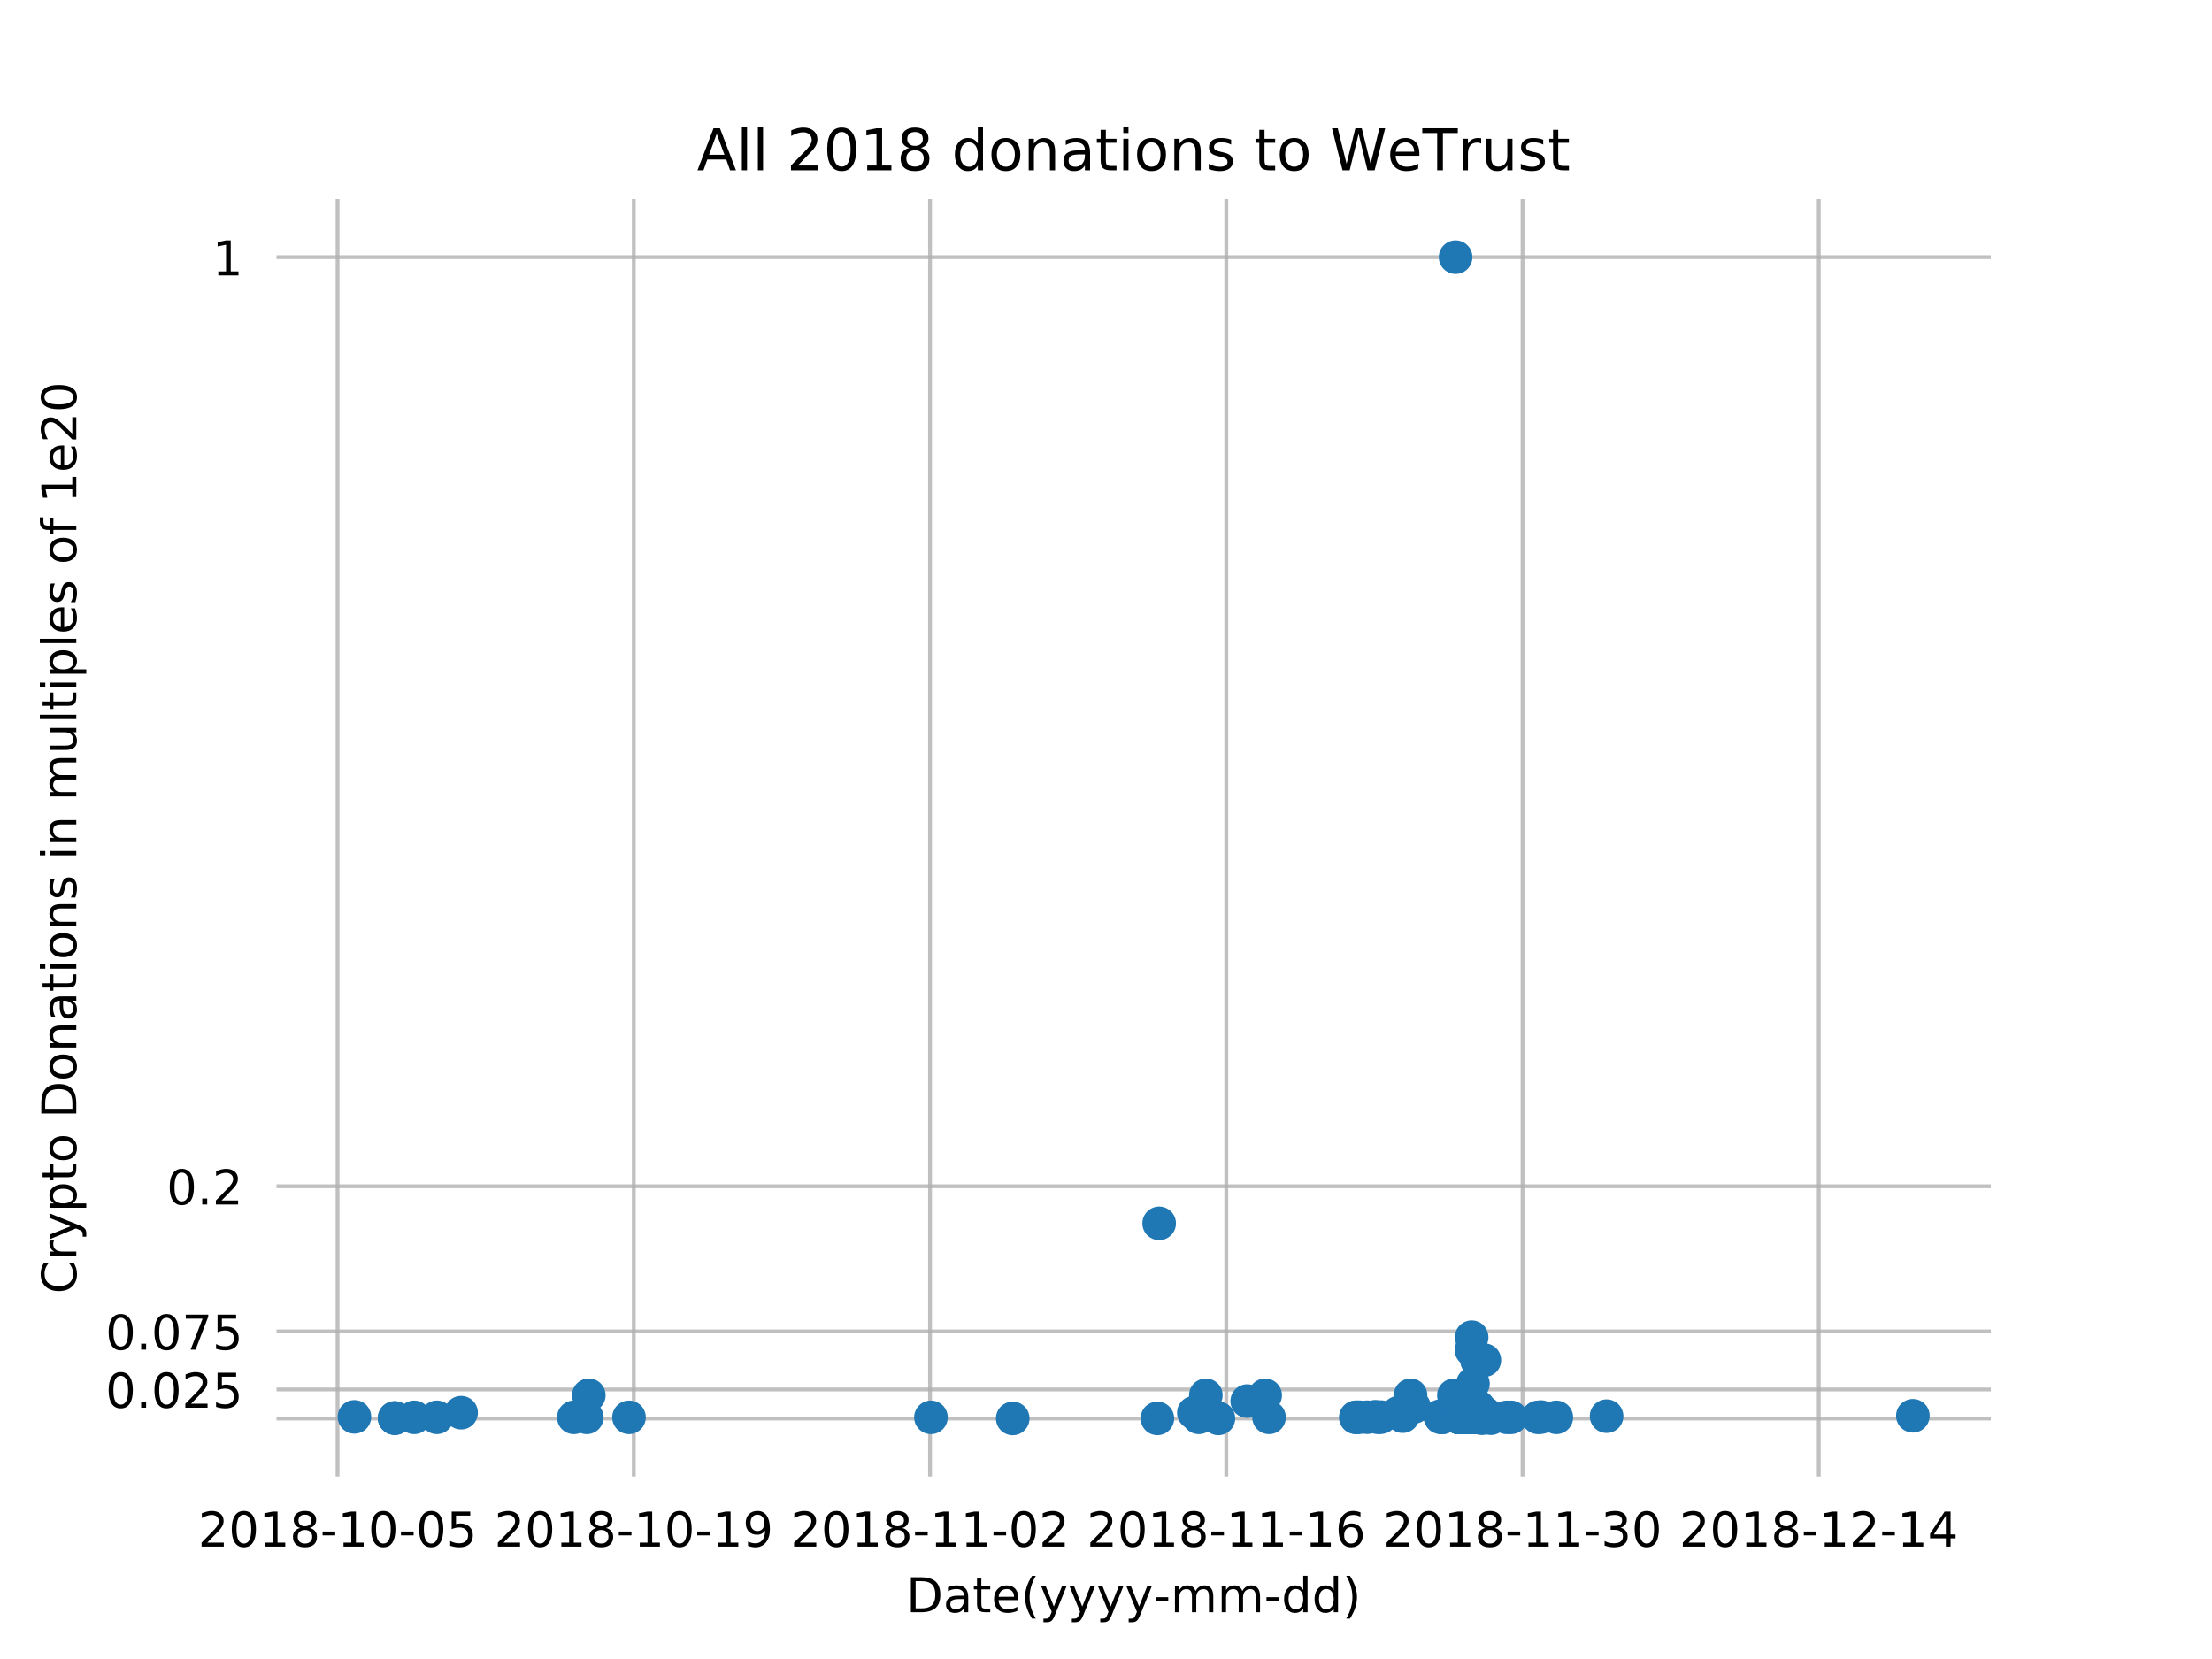 <?xml version="1.0" encoding="utf-8" standalone="no"?>
<!DOCTYPE svg PUBLIC "-//W3C//DTD SVG 1.1//EN"
  "http://www.w3.org/Graphics/SVG/1.1/DTD/svg11.dtd">
<!-- Created with matplotlib (http://matplotlib.org/) -->
<svg height="345.6pt" version="1.1" viewBox="0 0 460.8 345.6" width="460.8pt" xmlns="http://www.w3.org/2000/svg" xmlns:xlink="http://www.w3.org/1999/xlink">
 <defs>
  <style type="text/css">
*{stroke-linecap:butt;stroke-linejoin:round;}
  </style>
 </defs>
 <g id="figure_1">
  <g id="patch_1">
   <path d="M 0 345.6 
L 460.8 345.6 
L 460.8 0 
L 0 0 
z
" style="fill:#ffffff;"/>
  </g>
  <g id="axes_1">
   <g id="patch_2">
    <path d="M 57.6 307.584 
L 414.72 307.584 
L 414.72 41.472 
L 57.6 41.472 
z
" style="fill:#ffffff;"/>
   </g>
   <g id="matplotlib.axis_1">
    <g id="xtick_1">
     <g id="line2d_1">
      <path clip-path="url(#p2fd7ca6aee)" d="M 70.317 307.584 
L 70.317 41.472 
" style="fill:none;stroke:#b0b0b0;stroke-linecap:square;stroke-opacity:0.8;stroke-width:0.8;"/>
     </g>
     <g id="text_1">
      <!-- 2018-10-05 -->
      <defs>
       <path d="M 19.188 8.297 
L 53.609 8.297 
L 53.609 0 
L 7.328 0 
L 7.328 8.297 
Q 12.938 14.109 22.625 23.891 
Q 32.328 33.688 34.812 36.531 
Q 39.547 41.844 41.422 45.531 
Q 43.312 49.219 43.312 52.781 
Q 43.312 58.594 39.234 62.25 
Q 35.156 65.922 28.609 65.922 
Q 23.969 65.922 18.812 64.312 
Q 13.672 62.703 7.812 59.422 
L 7.812 69.391 
Q 13.766 71.781 18.938 73 
Q 24.125 74.219 28.422 74.219 
Q 39.75 74.219 46.484 68.547 
Q 53.219 62.891 53.219 53.422 
Q 53.219 48.922 51.531 44.891 
Q 49.859 40.875 45.406 35.406 
Q 44.188 33.984 37.641 27.219 
Q 31.109 20.453 19.188 8.297 
z
" id="DejaVuSans-32"/>
       <path d="M 31.781 66.406 
Q 24.172 66.406 20.328 58.906 
Q 16.5 51.422 16.5 36.375 
Q 16.5 21.391 20.328 13.891 
Q 24.172 6.391 31.781 6.391 
Q 39.453 6.391 43.281 13.891 
Q 47.125 21.391 47.125 36.375 
Q 47.125 51.422 43.281 58.906 
Q 39.453 66.406 31.781 66.406 
z
M 31.781 74.219 
Q 44.047 74.219 50.516 64.516 
Q 56.984 54.828 56.984 36.375 
Q 56.984 17.969 50.516 8.266 
Q 44.047 -1.422 31.781 -1.422 
Q 19.531 -1.422 13.062 8.266 
Q 6.594 17.969 6.594 36.375 
Q 6.594 54.828 13.062 64.516 
Q 19.531 74.219 31.781 74.219 
z
" id="DejaVuSans-30"/>
       <path d="M 12.406 8.297 
L 28.516 8.297 
L 28.516 63.922 
L 10.984 60.406 
L 10.984 69.391 
L 28.422 72.906 
L 38.281 72.906 
L 38.281 8.297 
L 54.391 8.297 
L 54.391 0 
L 12.406 0 
z
" id="DejaVuSans-31"/>
       <path d="M 31.781 34.625 
Q 24.75 34.625 20.719 30.859 
Q 16.703 27.094 16.703 20.516 
Q 16.703 13.922 20.719 10.156 
Q 24.75 6.391 31.781 6.391 
Q 38.812 6.391 42.859 10.172 
Q 46.922 13.969 46.922 20.516 
Q 46.922 27.094 42.891 30.859 
Q 38.875 34.625 31.781 34.625 
z
M 21.922 38.812 
Q 15.578 40.375 12.031 44.719 
Q 8.5 49.078 8.5 55.328 
Q 8.5 64.062 14.719 69.141 
Q 20.953 74.219 31.781 74.219 
Q 42.672 74.219 48.875 69.141 
Q 55.078 64.062 55.078 55.328 
Q 55.078 49.078 51.531 44.719 
Q 48 40.375 41.703 38.812 
Q 48.828 37.156 52.797 32.312 
Q 56.781 27.484 56.781 20.516 
Q 56.781 9.906 50.312 4.234 
Q 43.844 -1.422 31.781 -1.422 
Q 19.734 -1.422 13.25 4.234 
Q 6.781 9.906 6.781 20.516 
Q 6.781 27.484 10.781 32.312 
Q 14.797 37.156 21.922 38.812 
z
M 18.312 54.391 
Q 18.312 48.734 21.844 45.562 
Q 25.391 42.391 31.781 42.391 
Q 38.141 42.391 41.719 45.562 
Q 45.312 48.734 45.312 54.391 
Q 45.312 60.062 41.719 63.234 
Q 38.141 66.406 31.781 66.406 
Q 25.391 66.406 21.844 63.234 
Q 18.312 60.062 18.312 54.391 
z
" id="DejaVuSans-38"/>
       <path d="M 4.891 31.391 
L 31.203 31.391 
L 31.203 23.391 
L 4.891 23.391 
z
" id="DejaVuSans-2d"/>
       <path d="M 10.797 72.906 
L 49.516 72.906 
L 49.516 64.594 
L 19.828 64.594 
L 19.828 46.734 
Q 21.969 47.469 24.109 47.828 
Q 26.266 48.188 28.422 48.188 
Q 40.625 48.188 47.75 41.5 
Q 54.891 34.812 54.891 23.391 
Q 54.891 11.625 47.562 5.094 
Q 40.234 -1.422 26.906 -1.422 
Q 22.312 -1.422 17.547 -0.641 
Q 12.797 0.141 7.719 1.703 
L 7.719 11.625 
Q 12.109 9.234 16.797 8.062 
Q 21.484 6.891 26.703 6.891 
Q 35.156 6.891 40.078 11.328 
Q 45.016 15.766 45.016 23.391 
Q 45.016 31 40.078 35.438 
Q 35.156 39.891 26.703 39.891 
Q 22.75 39.891 18.812 39.016 
Q 14.891 38.141 10.797 36.281 
z
" id="DejaVuSans-35"/>
      </defs>
      <g transform="translate(41.259 322.182)scale(0.1 -0.1)">
       <use xlink:href="#DejaVuSans-32"/>
       <use x="63.623" xlink:href="#DejaVuSans-30"/>
       <use x="127.246" xlink:href="#DejaVuSans-31"/>
       <use x="190.869" xlink:href="#DejaVuSans-38"/>
       <use x="254.492" xlink:href="#DejaVuSans-2d"/>
       <use x="290.576" xlink:href="#DejaVuSans-31"/>
       <use x="354.199" xlink:href="#DejaVuSans-30"/>
       <use x="417.822" xlink:href="#DejaVuSans-2d"/>
       <use x="453.906" xlink:href="#DejaVuSans-30"/>
       <use x="517.529" xlink:href="#DejaVuSans-35"/>
      </g>
     </g>
    </g>
    <g id="xtick_2">
     <g id="line2d_2">
      <path clip-path="url(#p2fd7ca6aee)" d="M 132.031 307.584 
L 132.031 41.472 
" style="fill:none;stroke:#b0b0b0;stroke-linecap:square;stroke-opacity:0.8;stroke-width:0.8;"/>
     </g>
     <g id="text_2">
      <!-- 2018-10-19 -->
      <defs>
       <path d="M 10.984 1.516 
L 10.984 10.5 
Q 14.703 8.734 18.5 7.812 
Q 22.312 6.891 25.984 6.891 
Q 35.75 6.891 40.891 13.453 
Q 46.047 20.016 46.781 33.406 
Q 43.953 29.203 39.594 26.953 
Q 35.25 24.703 29.984 24.703 
Q 19.047 24.703 12.672 31.312 
Q 6.297 37.938 6.297 49.422 
Q 6.297 60.641 12.938 67.422 
Q 19.578 74.219 30.609 74.219 
Q 43.266 74.219 49.922 64.516 
Q 56.594 54.828 56.594 36.375 
Q 56.594 19.141 48.406 8.859 
Q 40.234 -1.422 26.422 -1.422 
Q 22.703 -1.422 18.891 -0.688 
Q 15.094 0.047 10.984 1.516 
z
M 30.609 32.422 
Q 37.25 32.422 41.125 36.953 
Q 45.016 41.5 45.016 49.422 
Q 45.016 57.281 41.125 61.844 
Q 37.25 66.406 30.609 66.406 
Q 23.969 66.406 20.094 61.844 
Q 16.219 57.281 16.219 49.422 
Q 16.219 41.5 20.094 36.953 
Q 23.969 32.422 30.609 32.422 
z
" id="DejaVuSans-39"/>
      </defs>
      <g transform="translate(102.973 322.182)scale(0.1 -0.1)">
       <use xlink:href="#DejaVuSans-32"/>
       <use x="63.623" xlink:href="#DejaVuSans-30"/>
       <use x="127.246" xlink:href="#DejaVuSans-31"/>
       <use x="190.869" xlink:href="#DejaVuSans-38"/>
       <use x="254.492" xlink:href="#DejaVuSans-2d"/>
       <use x="290.576" xlink:href="#DejaVuSans-31"/>
       <use x="354.199" xlink:href="#DejaVuSans-30"/>
       <use x="417.822" xlink:href="#DejaVuSans-2d"/>
       <use x="453.906" xlink:href="#DejaVuSans-31"/>
       <use x="517.529" xlink:href="#DejaVuSans-39"/>
      </g>
     </g>
    </g>
    <g id="xtick_3">
     <g id="line2d_3">
      <path clip-path="url(#p2fd7ca6aee)" d="M 193.744 307.584 
L 193.744 41.472 
" style="fill:none;stroke:#b0b0b0;stroke-linecap:square;stroke-opacity:0.8;stroke-width:0.8;"/>
     </g>
     <g id="text_3">
      <!-- 2018-11-02 -->
      <g transform="translate(164.687 322.182)scale(0.1 -0.1)">
       <use xlink:href="#DejaVuSans-32"/>
       <use x="63.623" xlink:href="#DejaVuSans-30"/>
       <use x="127.246" xlink:href="#DejaVuSans-31"/>
       <use x="190.869" xlink:href="#DejaVuSans-38"/>
       <use x="254.492" xlink:href="#DejaVuSans-2d"/>
       <use x="290.576" xlink:href="#DejaVuSans-31"/>
       <use x="354.199" xlink:href="#DejaVuSans-31"/>
       <use x="417.822" xlink:href="#DejaVuSans-2d"/>
       <use x="453.906" xlink:href="#DejaVuSans-30"/>
       <use x="517.529" xlink:href="#DejaVuSans-32"/>
      </g>
     </g>
    </g>
    <g id="xtick_4">
     <g id="line2d_4">
      <path clip-path="url(#p2fd7ca6aee)" d="M 255.458 307.584 
L 255.458 41.472 
" style="fill:none;stroke:#b0b0b0;stroke-linecap:square;stroke-opacity:0.8;stroke-width:0.8;"/>
     </g>
     <g id="text_4">
      <!-- 2018-11-16 -->
      <defs>
       <path d="M 33.016 40.375 
Q 26.375 40.375 22.484 35.828 
Q 18.609 31.297 18.609 23.391 
Q 18.609 15.531 22.484 10.953 
Q 26.375 6.391 33.016 6.391 
Q 39.656 6.391 43.531 10.953 
Q 47.406 15.531 47.406 23.391 
Q 47.406 31.297 43.531 35.828 
Q 39.656 40.375 33.016 40.375 
z
M 52.594 71.297 
L 52.594 62.312 
Q 48.875 64.062 45.094 64.984 
Q 41.312 65.922 37.594 65.922 
Q 27.828 65.922 22.672 59.328 
Q 17.531 52.734 16.797 39.406 
Q 19.672 43.656 24.016 45.922 
Q 28.375 48.188 33.594 48.188 
Q 44.578 48.188 50.953 41.516 
Q 57.328 34.859 57.328 23.391 
Q 57.328 12.156 50.688 5.359 
Q 44.047 -1.422 33.016 -1.422 
Q 20.359 -1.422 13.672 8.266 
Q 6.984 17.969 6.984 36.375 
Q 6.984 53.656 15.188 63.938 
Q 23.391 74.219 37.203 74.219 
Q 40.922 74.219 44.703 73.484 
Q 48.484 72.75 52.594 71.297 
z
" id="DejaVuSans-36"/>
      </defs>
      <g transform="translate(226.4 322.182)scale(0.1 -0.1)">
       <use xlink:href="#DejaVuSans-32"/>
       <use x="63.623" xlink:href="#DejaVuSans-30"/>
       <use x="127.246" xlink:href="#DejaVuSans-31"/>
       <use x="190.869" xlink:href="#DejaVuSans-38"/>
       <use x="254.492" xlink:href="#DejaVuSans-2d"/>
       <use x="290.576" xlink:href="#DejaVuSans-31"/>
       <use x="354.199" xlink:href="#DejaVuSans-31"/>
       <use x="417.822" xlink:href="#DejaVuSans-2d"/>
       <use x="453.906" xlink:href="#DejaVuSans-31"/>
       <use x="517.529" xlink:href="#DejaVuSans-36"/>
      </g>
     </g>
    </g>
    <g id="xtick_5">
     <g id="line2d_5">
      <path clip-path="url(#p2fd7ca6aee)" d="M 317.172 307.584 
L 317.172 41.472 
" style="fill:none;stroke:#b0b0b0;stroke-linecap:square;stroke-opacity:0.8;stroke-width:0.8;"/>
     </g>
     <g id="text_5">
      <!-- 2018-11-30 -->
      <defs>
       <path d="M 40.578 39.312 
Q 47.656 37.797 51.625 33 
Q 55.609 28.219 55.609 21.188 
Q 55.609 10.406 48.188 4.484 
Q 40.766 -1.422 27.094 -1.422 
Q 22.516 -1.422 17.656 -0.516 
Q 12.797 0.391 7.625 2.203 
L 7.625 11.719 
Q 11.719 9.328 16.594 8.109 
Q 21.484 6.891 26.812 6.891 
Q 36.078 6.891 40.938 10.547 
Q 45.797 14.203 45.797 21.188 
Q 45.797 27.641 41.281 31.266 
Q 36.766 34.906 28.719 34.906 
L 20.219 34.906 
L 20.219 43.016 
L 29.109 43.016 
Q 36.375 43.016 40.234 45.922 
Q 44.094 48.828 44.094 54.297 
Q 44.094 59.906 40.109 62.906 
Q 36.141 65.922 28.719 65.922 
Q 24.656 65.922 20.016 65.031 
Q 15.375 64.156 9.812 62.312 
L 9.812 71.094 
Q 15.438 72.656 20.344 73.438 
Q 25.25 74.219 29.594 74.219 
Q 40.828 74.219 47.359 69.109 
Q 53.906 64.016 53.906 55.328 
Q 53.906 49.266 50.438 45.094 
Q 46.969 40.922 40.578 39.312 
z
" id="DejaVuSans-33"/>
      </defs>
      <g transform="translate(288.114 322.182)scale(0.1 -0.1)">
       <use xlink:href="#DejaVuSans-32"/>
       <use x="63.623" xlink:href="#DejaVuSans-30"/>
       <use x="127.246" xlink:href="#DejaVuSans-31"/>
       <use x="190.869" xlink:href="#DejaVuSans-38"/>
       <use x="254.492" xlink:href="#DejaVuSans-2d"/>
       <use x="290.576" xlink:href="#DejaVuSans-31"/>
       <use x="354.199" xlink:href="#DejaVuSans-31"/>
       <use x="417.822" xlink:href="#DejaVuSans-2d"/>
       <use x="453.906" xlink:href="#DejaVuSans-33"/>
       <use x="517.529" xlink:href="#DejaVuSans-30"/>
      </g>
     </g>
    </g>
    <g id="xtick_6">
     <g id="line2d_6">
      <path clip-path="url(#p2fd7ca6aee)" d="M 378.885 307.584 
L 378.885 41.472 
" style="fill:none;stroke:#b0b0b0;stroke-linecap:square;stroke-opacity:0.8;stroke-width:0.8;"/>
     </g>
     <g id="text_6">
      <!-- 2018-12-14 -->
      <defs>
       <path d="M 37.797 64.312 
L 12.891 25.391 
L 37.797 25.391 
z
M 35.203 72.906 
L 47.609 72.906 
L 47.609 25.391 
L 58.016 25.391 
L 58.016 17.188 
L 47.609 17.188 
L 47.609 0 
L 37.797 0 
L 37.797 17.188 
L 4.891 17.188 
L 4.891 26.703 
z
" id="DejaVuSans-34"/>
      </defs>
      <g transform="translate(349.828 322.182)scale(0.1 -0.1)">
       <use xlink:href="#DejaVuSans-32"/>
       <use x="63.623" xlink:href="#DejaVuSans-30"/>
       <use x="127.246" xlink:href="#DejaVuSans-31"/>
       <use x="190.869" xlink:href="#DejaVuSans-38"/>
       <use x="254.492" xlink:href="#DejaVuSans-2d"/>
       <use x="290.576" xlink:href="#DejaVuSans-31"/>
       <use x="354.199" xlink:href="#DejaVuSans-32"/>
       <use x="417.822" xlink:href="#DejaVuSans-2d"/>
       <use x="453.906" xlink:href="#DejaVuSans-31"/>
       <use x="517.529" xlink:href="#DejaVuSans-34"/>
      </g>
     </g>
    </g>
    <g id="text_7">
     <!-- Date(yyyy-mm-dd) -->
     <defs>
      <path d="M 19.672 64.797 
L 19.672 8.109 
L 31.594 8.109 
Q 46.688 8.109 53.688 14.938 
Q 60.688 21.781 60.688 36.531 
Q 60.688 51.172 53.688 57.984 
Q 46.688 64.797 31.594 64.797 
z
M 9.812 72.906 
L 30.078 72.906 
Q 51.266 72.906 61.172 64.094 
Q 71.094 55.281 71.094 36.531 
Q 71.094 17.672 61.125 8.828 
Q 51.172 0 30.078 0 
L 9.812 0 
z
" id="DejaVuSans-44"/>
      <path d="M 34.281 27.484 
Q 23.391 27.484 19.188 25 
Q 14.984 22.516 14.984 16.5 
Q 14.984 11.719 18.141 8.906 
Q 21.297 6.109 26.703 6.109 
Q 34.188 6.109 38.703 11.406 
Q 43.219 16.703 43.219 25.484 
L 43.219 27.484 
z
M 52.203 31.203 
L 52.203 0 
L 43.219 0 
L 43.219 8.297 
Q 40.141 3.328 35.547 0.953 
Q 30.953 -1.422 24.312 -1.422 
Q 15.922 -1.422 10.953 3.297 
Q 6 8.016 6 15.922 
Q 6 25.141 12.172 29.828 
Q 18.359 34.516 30.609 34.516 
L 43.219 34.516 
L 43.219 35.406 
Q 43.219 41.609 39.141 45 
Q 35.062 48.391 27.688 48.391 
Q 23 48.391 18.547 47.266 
Q 14.109 46.141 10.016 43.891 
L 10.016 52.203 
Q 14.938 54.109 19.578 55.047 
Q 24.219 56 28.609 56 
Q 40.484 56 46.344 49.844 
Q 52.203 43.703 52.203 31.203 
z
" id="DejaVuSans-61"/>
      <path d="M 18.312 70.219 
L 18.312 54.688 
L 36.812 54.688 
L 36.812 47.703 
L 18.312 47.703 
L 18.312 18.016 
Q 18.312 11.328 20.141 9.422 
Q 21.969 7.516 27.594 7.516 
L 36.812 7.516 
L 36.812 0 
L 27.594 0 
Q 17.188 0 13.234 3.875 
Q 9.281 7.766 9.281 18.016 
L 9.281 47.703 
L 2.688 47.703 
L 2.688 54.688 
L 9.281 54.688 
L 9.281 70.219 
z
" id="DejaVuSans-74"/>
      <path d="M 56.203 29.594 
L 56.203 25.203 
L 14.891 25.203 
Q 15.484 15.922 20.484 11.062 
Q 25.484 6.203 34.422 6.203 
Q 39.594 6.203 44.453 7.469 
Q 49.312 8.734 54.109 11.281 
L 54.109 2.781 
Q 49.266 0.734 44.188 -0.344 
Q 39.109 -1.422 33.891 -1.422 
Q 20.797 -1.422 13.156 6.188 
Q 5.516 13.812 5.516 26.812 
Q 5.516 40.234 12.766 48.109 
Q 20.016 56 32.328 56 
Q 43.359 56 49.781 48.891 
Q 56.203 41.797 56.203 29.594 
z
M 47.219 32.234 
Q 47.125 39.594 43.094 43.984 
Q 39.062 48.391 32.422 48.391 
Q 24.906 48.391 20.391 44.141 
Q 15.875 39.891 15.188 32.172 
z
" id="DejaVuSans-65"/>
      <path d="M 31 75.875 
Q 24.469 64.656 21.281 53.656 
Q 18.109 42.672 18.109 31.391 
Q 18.109 20.125 21.312 9.062 
Q 24.516 -2 31 -13.188 
L 23.188 -13.188 
Q 15.875 -1.703 12.234 9.375 
Q 8.594 20.453 8.594 31.391 
Q 8.594 42.281 12.203 53.312 
Q 15.828 64.359 23.188 75.875 
z
" id="DejaVuSans-28"/>
      <path d="M 32.172 -5.078 
Q 28.375 -14.844 24.75 -17.812 
Q 21.141 -20.797 15.094 -20.797 
L 7.906 -20.797 
L 7.906 -13.281 
L 13.188 -13.281 
Q 16.891 -13.281 18.938 -11.516 
Q 21 -9.766 23.484 -3.219 
L 25.094 0.875 
L 2.984 54.688 
L 12.5 54.688 
L 29.594 11.922 
L 46.688 54.688 
L 56.203 54.688 
z
" id="DejaVuSans-79"/>
      <path d="M 52 44.188 
Q 55.375 50.25 60.062 53.125 
Q 64.75 56 71.094 56 
Q 79.641 56 84.281 50.016 
Q 88.922 44.047 88.922 33.016 
L 88.922 0 
L 79.891 0 
L 79.891 32.719 
Q 79.891 40.578 77.094 44.375 
Q 74.312 48.188 68.609 48.188 
Q 61.625 48.188 57.562 43.547 
Q 53.516 38.922 53.516 30.906 
L 53.516 0 
L 44.484 0 
L 44.484 32.719 
Q 44.484 40.625 41.703 44.406 
Q 38.922 48.188 33.109 48.188 
Q 26.219 48.188 22.156 43.531 
Q 18.109 38.875 18.109 30.906 
L 18.109 0 
L 9.078 0 
L 9.078 54.688 
L 18.109 54.688 
L 18.109 46.188 
Q 21.188 51.219 25.484 53.609 
Q 29.781 56 35.688 56 
Q 41.656 56 45.828 52.969 
Q 50 49.953 52 44.188 
z
" id="DejaVuSans-6d"/>
      <path d="M 45.406 46.391 
L 45.406 75.984 
L 54.391 75.984 
L 54.391 0 
L 45.406 0 
L 45.406 8.203 
Q 42.578 3.328 38.25 0.953 
Q 33.938 -1.422 27.875 -1.422 
Q 17.969 -1.422 11.734 6.484 
Q 5.516 14.406 5.516 27.297 
Q 5.516 40.188 11.734 48.094 
Q 17.969 56 27.875 56 
Q 33.938 56 38.25 53.625 
Q 42.578 51.266 45.406 46.391 
z
M 14.797 27.297 
Q 14.797 17.391 18.875 11.75 
Q 22.953 6.109 30.078 6.109 
Q 37.203 6.109 41.297 11.75 
Q 45.406 17.391 45.406 27.297 
Q 45.406 37.203 41.297 42.844 
Q 37.203 48.484 30.078 48.484 
Q 22.953 48.484 18.875 42.844 
Q 14.797 37.203 14.797 27.297 
z
" id="DejaVuSans-64"/>
      <path d="M 8.016 75.875 
L 15.828 75.875 
Q 23.141 64.359 26.781 53.312 
Q 30.422 42.281 30.422 31.391 
Q 30.422 20.453 26.781 9.375 
Q 23.141 -1.703 15.828 -13.188 
L 8.016 -13.188 
Q 14.5 -2 17.703 9.062 
Q 20.906 20.125 20.906 31.391 
Q 20.906 42.672 17.703 53.656 
Q 14.5 64.656 8.016 75.875 
z
" id="DejaVuSans-29"/>
     </defs>
     <g transform="translate(188.774 335.861)scale(0.1 -0.1)">
      <use xlink:href="#DejaVuSans-44"/>
      <use x="77.002" xlink:href="#DejaVuSans-61"/>
      <use x="138.281" xlink:href="#DejaVuSans-74"/>
      <use x="177.49" xlink:href="#DejaVuSans-65"/>
      <use x="239.014" xlink:href="#DejaVuSans-28"/>
      <use x="278.027" xlink:href="#DejaVuSans-79"/>
      <use x="337.207" xlink:href="#DejaVuSans-79"/>
      <use x="396.387" xlink:href="#DejaVuSans-79"/>
      <use x="455.566" xlink:href="#DejaVuSans-79"/>
      <use x="514.73" xlink:href="#DejaVuSans-2d"/>
      <use x="550.814" xlink:href="#DejaVuSans-6d"/>
      <use x="648.227" xlink:href="#DejaVuSans-6d"/>
      <use x="745.639" xlink:href="#DejaVuSans-2d"/>
      <use x="781.723" xlink:href="#DejaVuSans-64"/>
      <use x="845.199" xlink:href="#DejaVuSans-64"/>
      <use x="908.676" xlink:href="#DejaVuSans-29"/>
     </g>
    </g>
   </g>
   <g id="matplotlib.axis_2">
    <g id="ytick_1">
     <g id="line2d_7">
      <path clip-path="url(#p2fd7ca6aee)" d="M 57.6 295.503 
L 414.72 295.503 
" style="fill:none;stroke:#b0b0b0;stroke-linecap:square;stroke-opacity:0.8;stroke-width:0.8;"/>
     </g>
    </g>
    <g id="ytick_2">
     <g id="line2d_8">
      <path clip-path="url(#p2fd7ca6aee)" d="M 57.6 289.454 
L 414.72 289.454 
" style="fill:none;stroke:#b0b0b0;stroke-linecap:square;stroke-opacity:0.8;stroke-width:0.8;"/>
     </g>
     <g id="text_8">
      <!-- 0.025 -->
      <defs>
       <path d="M 10.688 12.406 
L 21 12.406 
L 21 0 
L 10.688 0 
z
" id="DejaVuSans-2e"/>
      </defs>
      <g transform="translate(21.972 293.253)scale(0.1 -0.1)">
       <use xlink:href="#DejaVuSans-30"/>
       <use x="63.623" xlink:href="#DejaVuSans-2e"/>
       <use x="95.41" xlink:href="#DejaVuSans-30"/>
       <use x="159.033" xlink:href="#DejaVuSans-32"/>
       <use x="222.656" xlink:href="#DejaVuSans-35"/>
      </g>
     </g>
    </g>
    <g id="ytick_3">
     <g id="line2d_9">
      <path clip-path="url(#p2fd7ca6aee)" d="M 57.6 277.357 
L 414.72 277.357 
" style="fill:none;stroke:#b0b0b0;stroke-linecap:square;stroke-opacity:0.8;stroke-width:0.8;"/>
     </g>
     <g id="text_9">
      <!-- 0.075 -->
      <defs>
       <path d="M 8.203 72.906 
L 55.078 72.906 
L 55.078 68.703 
L 28.609 0 
L 18.312 0 
L 43.219 64.594 
L 8.203 64.594 
z
" id="DejaVuSans-37"/>
      </defs>
      <g transform="translate(21.972 281.157)scale(0.1 -0.1)">
       <use xlink:href="#DejaVuSans-30"/>
       <use x="63.623" xlink:href="#DejaVuSans-2e"/>
       <use x="95.41" xlink:href="#DejaVuSans-30"/>
       <use x="159.033" xlink:href="#DejaVuSans-37"/>
       <use x="222.656" xlink:href="#DejaVuSans-35"/>
      </g>
     </g>
    </g>
    <g id="ytick_4">
     <g id="line2d_10">
      <path clip-path="url(#p2fd7ca6aee)" d="M 57.6 247.116 
L 414.72 247.116 
" style="fill:none;stroke:#b0b0b0;stroke-linecap:square;stroke-opacity:0.8;stroke-width:0.8;"/>
     </g>
     <g id="text_10">
      <!-- 0.2 -->
      <g transform="translate(34.697 250.915)scale(0.1 -0.1)">
       <use xlink:href="#DejaVuSans-30"/>
       <use x="63.623" xlink:href="#DejaVuSans-2e"/>
       <use x="95.41" xlink:href="#DejaVuSans-32"/>
      </g>
     </g>
    </g>
    <g id="ytick_5">
     <g id="line2d_11">
      <path clip-path="url(#p2fd7ca6aee)" d="M 57.6 53.568 
L 414.72 53.568 
" style="fill:none;stroke:#b0b0b0;stroke-linecap:square;stroke-opacity:0.8;stroke-width:0.8;"/>
     </g>
     <g id="text_11">
      <!-- 1 -->
      <g transform="translate(44.237 57.367)scale(0.1 -0.1)">
       <use xlink:href="#DejaVuSans-31"/>
      </g>
     </g>
    </g>
    <g id="text_12">
     <!-- Crypto Donations in multiples of 1e20 -->
     <defs>
      <path d="M 64.406 67.281 
L 64.406 56.891 
Q 59.422 61.531 53.781 63.812 
Q 48.141 66.109 41.797 66.109 
Q 29.297 66.109 22.656 58.469 
Q 16.016 50.828 16.016 36.375 
Q 16.016 21.969 22.656 14.328 
Q 29.297 6.688 41.797 6.688 
Q 48.141 6.688 53.781 8.984 
Q 59.422 11.281 64.406 15.922 
L 64.406 5.609 
Q 59.234 2.094 53.438 0.328 
Q 47.656 -1.422 41.219 -1.422 
Q 24.656 -1.422 15.125 8.703 
Q 5.609 18.844 5.609 36.375 
Q 5.609 53.953 15.125 64.078 
Q 24.656 74.219 41.219 74.219 
Q 47.75 74.219 53.531 72.484 
Q 59.328 70.75 64.406 67.281 
z
" id="DejaVuSans-43"/>
      <path d="M 41.109 46.297 
Q 39.594 47.172 37.812 47.578 
Q 36.031 48 33.891 48 
Q 26.266 48 22.188 43.047 
Q 18.109 38.094 18.109 28.812 
L 18.109 0 
L 9.078 0 
L 9.078 54.688 
L 18.109 54.688 
L 18.109 46.188 
Q 20.953 51.172 25.484 53.578 
Q 30.031 56 36.531 56 
Q 37.453 56 38.578 55.875 
Q 39.703 55.766 41.062 55.516 
z
" id="DejaVuSans-72"/>
      <path d="M 18.109 8.203 
L 18.109 -20.797 
L 9.078 -20.797 
L 9.078 54.688 
L 18.109 54.688 
L 18.109 46.391 
Q 20.953 51.266 25.266 53.625 
Q 29.594 56 35.594 56 
Q 45.562 56 51.781 48.094 
Q 58.016 40.188 58.016 27.297 
Q 58.016 14.406 51.781 6.484 
Q 45.562 -1.422 35.594 -1.422 
Q 29.594 -1.422 25.266 0.953 
Q 20.953 3.328 18.109 8.203 
z
M 48.688 27.297 
Q 48.688 37.203 44.609 42.844 
Q 40.531 48.484 33.406 48.484 
Q 26.266 48.484 22.188 42.844 
Q 18.109 37.203 18.109 27.297 
Q 18.109 17.391 22.188 11.75 
Q 26.266 6.109 33.406 6.109 
Q 40.531 6.109 44.609 11.75 
Q 48.688 17.391 48.688 27.297 
z
" id="DejaVuSans-70"/>
      <path d="M 30.609 48.391 
Q 23.391 48.391 19.188 42.75 
Q 14.984 37.109 14.984 27.297 
Q 14.984 17.484 19.156 11.844 
Q 23.344 6.203 30.609 6.203 
Q 37.797 6.203 41.984 11.859 
Q 46.188 17.531 46.188 27.297 
Q 46.188 37.016 41.984 42.703 
Q 37.797 48.391 30.609 48.391 
z
M 30.609 56 
Q 42.328 56 49.016 48.375 
Q 55.719 40.766 55.719 27.297 
Q 55.719 13.875 49.016 6.219 
Q 42.328 -1.422 30.609 -1.422 
Q 18.844 -1.422 12.172 6.219 
Q 5.516 13.875 5.516 27.297 
Q 5.516 40.766 12.172 48.375 
Q 18.844 56 30.609 56 
z
" id="DejaVuSans-6f"/>
      <path id="DejaVuSans-20"/>
      <path d="M 54.891 33.016 
L 54.891 0 
L 45.906 0 
L 45.906 32.719 
Q 45.906 40.484 42.875 44.328 
Q 39.844 48.188 33.797 48.188 
Q 26.516 48.188 22.312 43.547 
Q 18.109 38.922 18.109 30.906 
L 18.109 0 
L 9.078 0 
L 9.078 54.688 
L 18.109 54.688 
L 18.109 46.188 
Q 21.344 51.125 25.703 53.562 
Q 30.078 56 35.797 56 
Q 45.219 56 50.047 50.172 
Q 54.891 44.344 54.891 33.016 
z
" id="DejaVuSans-6e"/>
      <path d="M 9.422 54.688 
L 18.406 54.688 
L 18.406 0 
L 9.422 0 
z
M 9.422 75.984 
L 18.406 75.984 
L 18.406 64.594 
L 9.422 64.594 
z
" id="DejaVuSans-69"/>
      <path d="M 44.281 53.078 
L 44.281 44.578 
Q 40.484 46.531 36.375 47.5 
Q 32.281 48.484 27.875 48.484 
Q 21.188 48.484 17.844 46.438 
Q 14.5 44.391 14.5 40.281 
Q 14.5 37.156 16.891 35.375 
Q 19.281 33.594 26.516 31.984 
L 29.594 31.297 
Q 39.156 29.25 43.188 25.516 
Q 47.219 21.781 47.219 15.094 
Q 47.219 7.469 41.188 3.016 
Q 35.156 -1.422 24.609 -1.422 
Q 20.219 -1.422 15.453 -0.562 
Q 10.688 0.297 5.422 2 
L 5.422 11.281 
Q 10.406 8.688 15.234 7.391 
Q 20.062 6.109 24.812 6.109 
Q 31.156 6.109 34.562 8.281 
Q 37.984 10.453 37.984 14.406 
Q 37.984 18.062 35.516 20.016 
Q 33.062 21.969 24.703 23.781 
L 21.578 24.516 
Q 13.234 26.266 9.516 29.906 
Q 5.812 33.547 5.812 39.891 
Q 5.812 47.609 11.281 51.797 
Q 16.75 56 26.812 56 
Q 31.781 56 36.172 55.266 
Q 40.578 54.547 44.281 53.078 
z
" id="DejaVuSans-73"/>
      <path d="M 8.5 21.578 
L 8.5 54.688 
L 17.484 54.688 
L 17.484 21.922 
Q 17.484 14.156 20.5 10.266 
Q 23.531 6.391 29.594 6.391 
Q 36.859 6.391 41.078 11.031 
Q 45.312 15.672 45.312 23.688 
L 45.312 54.688 
L 54.297 54.688 
L 54.297 0 
L 45.312 0 
L 45.312 8.406 
Q 42.047 3.422 37.719 1 
Q 33.406 -1.422 27.688 -1.422 
Q 18.266 -1.422 13.375 4.438 
Q 8.5 10.297 8.5 21.578 
z
M 31.109 56 
z
" id="DejaVuSans-75"/>
      <path d="M 9.422 75.984 
L 18.406 75.984 
L 18.406 0 
L 9.422 0 
z
" id="DejaVuSans-6c"/>
      <path d="M 37.109 75.984 
L 37.109 68.5 
L 28.516 68.5 
Q 23.688 68.5 21.797 66.547 
Q 19.922 64.594 19.922 59.516 
L 19.922 54.688 
L 34.719 54.688 
L 34.719 47.703 
L 19.922 47.703 
L 19.922 0 
L 10.891 0 
L 10.891 47.703 
L 2.297 47.703 
L 2.297 54.688 
L 10.891 54.688 
L 10.891 58.5 
Q 10.891 67.625 15.141 71.797 
Q 19.391 75.984 28.609 75.984 
z
" id="DejaVuSans-66"/>
     </defs>
     <g transform="translate(15.892 269.517)rotate(-90)scale(0.1 -0.1)">
      <use xlink:href="#DejaVuSans-43"/>
      <use x="69.824" xlink:href="#DejaVuSans-72"/>
      <use x="110.938" xlink:href="#DejaVuSans-79"/>
      <use x="170.117" xlink:href="#DejaVuSans-70"/>
      <use x="233.594" xlink:href="#DejaVuSans-74"/>
      <use x="272.803" xlink:href="#DejaVuSans-6f"/>
      <use x="333.984" xlink:href="#DejaVuSans-20"/>
      <use x="365.771" xlink:href="#DejaVuSans-44"/>
      <use x="442.773" xlink:href="#DejaVuSans-6f"/>
      <use x="503.955" xlink:href="#DejaVuSans-6e"/>
      <use x="567.334" xlink:href="#DejaVuSans-61"/>
      <use x="628.613" xlink:href="#DejaVuSans-74"/>
      <use x="667.822" xlink:href="#DejaVuSans-69"/>
      <use x="695.605" xlink:href="#DejaVuSans-6f"/>
      <use x="756.787" xlink:href="#DejaVuSans-6e"/>
      <use x="820.166" xlink:href="#DejaVuSans-73"/>
      <use x="872.266" xlink:href="#DejaVuSans-20"/>
      <use x="904.053" xlink:href="#DejaVuSans-69"/>
      <use x="931.836" xlink:href="#DejaVuSans-6e"/>
      <use x="995.215" xlink:href="#DejaVuSans-20"/>
      <use x="1027.002" xlink:href="#DejaVuSans-6d"/>
      <use x="1124.414" xlink:href="#DejaVuSans-75"/>
      <use x="1187.793" xlink:href="#DejaVuSans-6c"/>
      <use x="1215.576" xlink:href="#DejaVuSans-74"/>
      <use x="1254.785" xlink:href="#DejaVuSans-69"/>
      <use x="1282.568" xlink:href="#DejaVuSans-70"/>
      <use x="1346.045" xlink:href="#DejaVuSans-6c"/>
      <use x="1373.828" xlink:href="#DejaVuSans-65"/>
      <use x="1435.352" xlink:href="#DejaVuSans-73"/>
      <use x="1487.451" xlink:href="#DejaVuSans-20"/>
      <use x="1519.238" xlink:href="#DejaVuSans-6f"/>
      <use x="1580.42" xlink:href="#DejaVuSans-66"/>
      <use x="1615.625" xlink:href="#DejaVuSans-20"/>
      <use x="1647.412" xlink:href="#DejaVuSans-31"/>
      <use x="1711.035" xlink:href="#DejaVuSans-65"/>
      <use x="1772.559" xlink:href="#DejaVuSans-32"/>
      <use x="1836.182" xlink:href="#DejaVuSans-30"/>
     </g>
    </g>
   </g>
   <g id="line2d_12">
    <defs>
     <path d="M 0 3 
C 0.796 3 1.559 2.684 2.121 2.121 
C 2.684 1.559 3 0.796 3 0 
C 3 -0.796 2.684 -1.559 2.121 -2.121 
C 1.559 -2.684 0.796 -3 0 -3 
C -0.796 -3 -1.559 -2.684 -2.121 -2.121 
C -2.684 -1.559 -3 -0.796 -3 0 
C -3 0.796 -2.684 1.559 -2.121 2.121 
C -1.559 2.684 -0.796 3 0 3 
z
" id="m26a52c49e8" style="stroke:#1f77b4;"/>
    </defs>
    <g clip-path="url(#p2fd7ca6aee)">
     <use style="fill:#1f77b4;stroke:#1f77b4;" x="73.833" xlink:href="#m26a52c49e8" y="295.164"/>
     <use style="fill:#1f77b4;stroke:#1f77b4;" x="82.2" xlink:href="#m26a52c49e8" y="295.382"/>
     <use style="fill:#1f77b4;stroke:#1f77b4;" x="82.219" xlink:href="#m26a52c49e8" y="295.43"/>
     <use style="fill:#1f77b4;stroke:#1f77b4;" x="82.298" xlink:href="#m26a52c49e8" y="295.43"/>
     <use style="fill:#1f77b4;stroke:#1f77b4;" x="86.289" xlink:href="#m26a52c49e8" y="295.261"/>
     <use style="fill:#1f77b4;stroke:#1f77b4;" x="91.013" xlink:href="#m26a52c49e8" y="295.256"/>
     <use style="fill:#1f77b4;stroke:#1f77b4;" x="96.054" xlink:href="#m26a52c49e8" y="294.293"/>
     <use style="fill:#1f77b4;stroke:#1f77b4;" x="119.537" xlink:href="#m26a52c49e8" y="295.261"/>
     <use style="fill:#1f77b4;stroke:#1f77b4;" x="122.234" xlink:href="#m26a52c49e8" y="295.261"/>
     <use style="fill:#1f77b4;stroke:#1f77b4;" x="122.658" xlink:href="#m26a52c49e8" y="290.664"/>
     <use style="fill:#1f77b4;stroke:#1f77b4;" x="131.032" xlink:href="#m26a52c49e8" y="295.261"/>
     <use style="fill:#1f77b4;stroke:#1f77b4;" x="193.933" xlink:href="#m26a52c49e8" y="295.261"/>
     <use style="fill:#1f77b4;stroke:#1f77b4;" x="210.969" xlink:href="#m26a52c49e8" y="295.488"/>
     <use style="fill:#1f77b4;stroke:#1f77b4;" x="241.102" xlink:href="#m26a52c49e8" y="295.478"/>
     <use style="fill:#1f77b4;stroke:#1f77b4;" x="241.475" xlink:href="#m26a52c49e8" y="254.851"/>
     <use style="fill:#1f77b4;stroke:#1f77b4;" x="248.699" xlink:href="#m26a52c49e8" y="294.305"/>
     <use style="fill:#1f77b4;stroke:#1f77b4;" x="249.667" xlink:href="#m26a52c49e8" y="294.898"/>
     <use style="fill:#1f77b4;stroke:#1f77b4;" x="249.734" xlink:href="#m26a52c49e8" y="295.261"/>
     <use style="fill:#1f77b4;stroke:#1f77b4;" x="251.199" xlink:href="#m26a52c49e8" y="290.664"/>
     <use style="fill:#1f77b4;stroke:#1f77b4;" x="253.818" xlink:href="#m26a52c49e8" y="295.478"/>
     <use style="fill:#1f77b4;stroke:#1f77b4;" x="259.819" xlink:href="#m26a52c49e8" y="291.873"/>
     <use style="fill:#1f77b4;stroke:#1f77b4;" x="263.558" xlink:href="#m26a52c49e8" y="290.664"/>
     <use style="fill:#1f77b4;stroke:#1f77b4;" x="264.364" xlink:href="#m26a52c49e8" y="295.261"/>
     <use style="fill:#1f77b4;stroke:#1f77b4;" x="282.437" xlink:href="#m26a52c49e8" y="295.261"/>
     <use style="fill:#1f77b4;stroke:#1f77b4;" x="282.531" xlink:href="#m26a52c49e8" y="295.235"/>
     <use style="fill:#1f77b4;stroke:#1f77b4;" x="283.162" xlink:href="#m26a52c49e8" y="295.236"/>
     <use style="fill:#1f77b4;stroke:#1f77b4;" x="284.809" xlink:href="#m26a52c49e8" y="295.236"/>
     <use style="fill:#1f77b4;stroke:#1f77b4;" x="286.515" xlink:href="#m26a52c49e8" y="295.14"/>
     <use style="fill:#1f77b4;stroke:#1f77b4;" x="287.133" xlink:href="#m26a52c49e8" y="295.261"/>
     <use style="fill:#1f77b4;stroke:#1f77b4;" x="287.691" xlink:href="#m26a52c49e8" y="295.212"/>
     <use style="fill:#1f77b4;stroke:#1f77b4;" x="291.31" xlink:href="#m26a52c49e8" y="294.293"/>
     <use style="fill:#1f77b4;stroke:#1f77b4;" x="292.202" xlink:href="#m26a52c49e8" y="295.019"/>
     <use style="fill:#1f77b4;stroke:#1f77b4;" x="293.841" xlink:href="#m26a52c49e8" y="290.664"/>
     <use style="fill:#1f77b4;stroke:#1f77b4;" x="294.579" xlink:href="#m26a52c49e8" y="293.083"/>
     <use style="fill:#1f77b4;stroke:#1f77b4;" x="300.029" xlink:href="#m26a52c49e8" y="295.019"/>
     <use style="fill:#1f77b4;stroke:#1f77b4;" x="300.107" xlink:href="#m26a52c49e8" y="295.261"/>
     <use style="fill:#1f77b4;stroke:#1f77b4;" x="300.461" xlink:href="#m26a52c49e8" y="295.261"/>
     <use style="fill:#1f77b4;stroke:#1f77b4;" x="300.476" xlink:href="#m26a52c49e8" y="295.261"/>
     <use style="fill:#1f77b4;stroke:#1f77b4;" x="302.875" xlink:href="#m26a52c49e8" y="290.664"/>
     <use style="fill:#1f77b4;stroke:#1f77b4;" x="302.902" xlink:href="#m26a52c49e8" y="293.083"/>
     <use style="fill:#1f77b4;stroke:#1f77b4;" x="303.229" xlink:href="#m26a52c49e8" y="53.568"/>
     <use style="fill:#1f77b4;stroke:#1f77b4;" x="303.762" xlink:href="#m26a52c49e8" y="294.246"/>
     <use style="fill:#1f77b4;stroke:#1f77b4;" x="303.892" xlink:href="#m26a52c49e8" y="295.261"/>
     <use style="fill:#1f77b4;stroke:#1f77b4;" x="303.947" xlink:href="#m26a52c49e8" y="295.261"/>
     <use style="fill:#1f77b4;stroke:#1f77b4;" x="303.947" xlink:href="#m26a52c49e8" y="295.261"/>
     <use style="fill:#1f77b4;stroke:#1f77b4;" x="303.947" xlink:href="#m26a52c49e8" y="295.285"/>
     <use style="fill:#1f77b4;stroke:#1f77b4;" x="303.947" xlink:href="#m26a52c49e8" y="295.261"/>
     <use style="fill:#1f77b4;stroke:#1f77b4;" x="303.947" xlink:href="#m26a52c49e8" y="295.261"/>
     <use style="fill:#1f77b4;stroke:#1f77b4;" x="303.947" xlink:href="#m26a52c49e8" y="295.261"/>
     <use style="fill:#1f77b4;stroke:#1f77b4;" x="303.947" xlink:href="#m26a52c49e8" y="295.261"/>
     <use style="fill:#1f77b4;stroke:#1f77b4;" x="303.947" xlink:href="#m26a52c49e8" y="295.261"/>
     <use style="fill:#1f77b4;stroke:#1f77b4;" x="303.947" xlink:href="#m26a52c49e8" y="295.261"/>
     <use style="fill:#1f77b4;stroke:#1f77b4;" x="303.947" xlink:href="#m26a52c49e8" y="295.261"/>
     <use style="fill:#1f77b4;stroke:#1f77b4;" x="303.947" xlink:href="#m26a52c49e8" y="295.261"/>
     <use style="fill:#1f77b4;stroke:#1f77b4;" x="303.947" xlink:href="#m26a52c49e8" y="295.261"/>
     <use style="fill:#1f77b4;stroke:#1f77b4;" x="303.947" xlink:href="#m26a52c49e8" y="295.285"/>
     <use style="fill:#1f77b4;stroke:#1f77b4;" x="303.947" xlink:href="#m26a52c49e8" y="295.261"/>
     <use style="fill:#1f77b4;stroke:#1f77b4;" x="303.947" xlink:href="#m26a52c49e8" y="295.261"/>
     <use style="fill:#1f77b4;stroke:#1f77b4;" x="303.947" xlink:href="#m26a52c49e8" y="295.261"/>
     <use style="fill:#1f77b4;stroke:#1f77b4;" x="304.097" xlink:href="#m26a52c49e8" y="295.261"/>
     <use style="fill:#1f77b4;stroke:#1f77b4;" x="304.17" xlink:href="#m26a52c49e8" y="295.019"/>
     <use style="fill:#1f77b4;stroke:#1f77b4;" x="304.274" xlink:href="#m26a52c49e8" y="295.019"/>
     <use style="fill:#1f77b4;stroke:#1f77b4;" x="304.318" xlink:href="#m26a52c49e8" y="295.261"/>
     <use style="fill:#1f77b4;stroke:#1f77b4;" x="304.376" xlink:href="#m26a52c49e8" y="295.261"/>
     <use style="fill:#1f77b4;stroke:#1f77b4;" x="304.53" xlink:href="#m26a52c49e8" y="293.083"/>
     <use style="fill:#1f77b4;stroke:#1f77b4;" x="304.677" xlink:href="#m26a52c49e8" y="295.038"/>
     <use style="fill:#1f77b4;stroke:#1f77b4;" x="304.721" xlink:href="#m26a52c49e8" y="295.261"/>
     <use style="fill:#1f77b4;stroke:#1f77b4;" x="304.747" xlink:href="#m26a52c49e8" y="295.14"/>
     <use style="fill:#1f77b4;stroke:#1f77b4;" x="305.176" xlink:href="#m26a52c49e8" y="294.36"/>
     <use style="fill:#1f77b4;stroke:#1f77b4;" x="305.229" xlink:href="#m26a52c49e8" y="295.106"/>
     <use style="fill:#1f77b4;stroke:#1f77b4;" x="305.472" xlink:href="#m26a52c49e8" y="295.236"/>
     <use style="fill:#1f77b4;stroke:#1f77b4;" x="305.533" xlink:href="#m26a52c49e8" y="295.261"/>
     <use style="fill:#1f77b4;stroke:#1f77b4;" x="306.076" xlink:href="#m26a52c49e8" y="295.212"/>
     <use style="fill:#1f77b4;stroke:#1f77b4;" x="306.142" xlink:href="#m26a52c49e8" y="295.248"/>
     <use style="fill:#1f77b4;stroke:#1f77b4;" x="306.166" xlink:href="#m26a52c49e8" y="295.258"/>
     <use style="fill:#1f77b4;stroke:#1f77b4;" x="306.298" xlink:href="#m26a52c49e8" y="295.261"/>
     <use style="fill:#1f77b4;stroke:#1f77b4;" x="306.538" xlink:href="#m26a52c49e8" y="281.235"/>
     <use style="fill:#1f77b4;stroke:#1f77b4;" x="306.573" xlink:href="#m26a52c49e8" y="278.567"/>
     <use style="fill:#1f77b4;stroke:#1f77b4;" x="306.625" xlink:href="#m26a52c49e8" y="295.261"/>
     <use style="fill:#1f77b4;stroke:#1f77b4;" x="306.656" xlink:href="#m26a52c49e8" y="295.236"/>
     <use style="fill:#1f77b4;stroke:#1f77b4;" x="306.752" xlink:href="#m26a52c49e8" y="295.261"/>
     <use style="fill:#1f77b4;stroke:#1f77b4;" x="306.839" xlink:href="#m26a52c49e8" y="292.236"/>
     <use style="fill:#1f77b4;stroke:#1f77b4;" x="306.844" xlink:href="#m26a52c49e8" y="288.244"/>
     <use style="fill:#1f77b4;stroke:#1f77b4;" x="306.847" xlink:href="#m26a52c49e8" y="295.261"/>
     <use style="fill:#1f77b4;stroke:#1f77b4;" x="306.987" xlink:href="#m26a52c49e8" y="295.261"/>
     <use style="fill:#1f77b4;stroke:#1f77b4;" x="307.076" xlink:href="#m26a52c49e8" y="295.261"/>
     <use style="fill:#1f77b4;stroke:#1f77b4;" x="307.116" xlink:href="#m26a52c49e8" y="295.261"/>
     <use style="fill:#1f77b4;stroke:#1f77b4;" x="307.124" xlink:href="#m26a52c49e8" y="295.261"/>
     <use style="fill:#1f77b4;stroke:#1f77b4;" x="307.131" xlink:href="#m26a52c49e8" y="295.261"/>
     <use style="fill:#1f77b4;stroke:#1f77b4;" x="307.174" xlink:href="#m26a52c49e8" y="295.261"/>
     <use style="fill:#1f77b4;stroke:#1f77b4;" x="307.223" xlink:href="#m26a52c49e8" y="295.236"/>
     <use style="fill:#1f77b4;stroke:#1f77b4;" x="307.257" xlink:href="#m26a52c49e8" y="294.535"/>
     <use style="fill:#1f77b4;stroke:#1f77b4;" x="307.4" xlink:href="#m26a52c49e8" y="293.083"/>
     <use style="fill:#1f77b4;stroke:#1f77b4;" x="307.408" xlink:href="#m26a52c49e8" y="295.261"/>
     <use style="fill:#1f77b4;stroke:#1f77b4;" x="307.429" xlink:href="#m26a52c49e8" y="295.261"/>
     <use style="fill:#1f77b4;stroke:#1f77b4;" x="307.477" xlink:href="#m26a52c49e8" y="295.261"/>
     <use style="fill:#1f77b4;stroke:#1f77b4;" x="307.492" xlink:href="#m26a52c49e8" y="295.217"/>
     <use style="fill:#1f77b4;stroke:#1f77b4;" x="307.505" xlink:href="#m26a52c49e8" y="295.213"/>
     <use style="fill:#1f77b4;stroke:#1f77b4;" x="307.569" xlink:href="#m26a52c49e8" y="295.261"/>
     <use style="fill:#1f77b4;stroke:#1f77b4;" x="307.637" xlink:href="#m26a52c49e8" y="295.236"/>
     <use style="fill:#1f77b4;stroke:#1f77b4;" x="307.651" xlink:href="#m26a52c49e8" y="295.236"/>
     <use style="fill:#1f77b4;stroke:#1f77b4;" x="307.712" xlink:href="#m26a52c49e8" y="283.406"/>
     <use style="fill:#1f77b4;stroke:#1f77b4;" x="307.714" xlink:href="#m26a52c49e8" y="283.406"/>
     <use style="fill:#1f77b4;stroke:#1f77b4;" x="307.805" xlink:href="#m26a52c49e8" y="295.164"/>
     <use style="fill:#1f77b4;stroke:#1f77b4;" x="307.806" xlink:href="#m26a52c49e8" y="295.261"/>
     <use style="fill:#1f77b4;stroke:#1f77b4;" x="307.816" xlink:href="#m26a52c49e8" y="295.164"/>
     <use style="fill:#1f77b4;stroke:#1f77b4;" x="307.843" xlink:href="#m26a52c49e8" y="295.261"/>
     <use style="fill:#1f77b4;stroke:#1f77b4;" x="307.851" xlink:href="#m26a52c49e8" y="295.261"/>
     <use style="fill:#1f77b4;stroke:#1f77b4;" x="307.876" xlink:href="#m26a52c49e8" y="295.261"/>
     <use style="fill:#1f77b4;stroke:#1f77b4;" x="307.887" xlink:href="#m26a52c49e8" y="295.261"/>
     <use style="fill:#1f77b4;stroke:#1f77b4;" x="307.969" xlink:href="#m26a52c49e8" y="293.325"/>
     <use style="fill:#1f77b4;stroke:#1f77b4;" x="307.992" xlink:href="#m26a52c49e8" y="293.098"/>
     <use style="fill:#1f77b4;stroke:#1f77b4;" x="307.996" xlink:href="#m26a52c49e8" y="295.261"/>
     <use style="fill:#1f77b4;stroke:#1f77b4;" x="308.058" xlink:href="#m26a52c49e8" y="295.261"/>
     <use style="fill:#1f77b4;stroke:#1f77b4;" x="308.081" xlink:href="#m26a52c49e8" y="295.261"/>
     <use style="fill:#1f77b4;stroke:#1f77b4;" x="308.132" xlink:href="#m26a52c49e8" y="294.208"/>
     <use style="fill:#1f77b4;stroke:#1f77b4;" x="308.202" xlink:href="#m26a52c49e8" y="294.777"/>
     <use style="fill:#1f77b4;stroke:#1f77b4;" x="308.219" xlink:href="#m26a52c49e8" y="295.261"/>
     <use style="fill:#1f77b4;stroke:#1f77b4;" x="308.225" xlink:href="#m26a52c49e8" y="295.261"/>
     <use style="fill:#1f77b4;stroke:#1f77b4;" x="308.258" xlink:href="#m26a52c49e8" y="294.777"/>
     <use style="fill:#1f77b4;stroke:#1f77b4;" x="308.294" xlink:href="#m26a52c49e8" y="294.898"/>
     <use style="fill:#1f77b4;stroke:#1f77b4;" x="308.306" xlink:href="#m26a52c49e8" y="294.873"/>
     <use style="fill:#1f77b4;stroke:#1f77b4;" x="308.389" xlink:href="#m26a52c49e8" y="295.14"/>
     <use style="fill:#1f77b4;stroke:#1f77b4;" x="308.405" xlink:href="#m26a52c49e8" y="295.382"/>
     <use style="fill:#1f77b4;stroke:#1f77b4;" x="308.557" xlink:href="#m26a52c49e8" y="294.898"/>
     <use style="fill:#1f77b4;stroke:#1f77b4;" x="308.768" xlink:href="#m26a52c49e8" y="295.261"/>
     <use style="fill:#1f77b4;stroke:#1f77b4;" x="308.832" xlink:href="#m26a52c49e8" y="295.43"/>
     <use style="fill:#1f77b4;stroke:#1f77b4;" x="308.923" xlink:href="#m26a52c49e8" y="295.26"/>
     <use style="fill:#1f77b4;stroke:#1f77b4;" x="308.936" xlink:href="#m26a52c49e8" y="295.282"/>
     <use style="fill:#1f77b4;stroke:#1f77b4;" x="308.974" xlink:href="#m26a52c49e8" y="295.261"/>
     <use style="fill:#1f77b4;stroke:#1f77b4;" x="308.975" xlink:href="#m26a52c49e8" y="295.26"/>
     <use style="fill:#1f77b4;stroke:#1f77b4;" x="309.089" xlink:href="#m26a52c49e8" y="295.261"/>
     <use style="fill:#1f77b4;stroke:#1f77b4;" x="309.139" xlink:href="#m26a52c49e8" y="295.261"/>
     <use style="fill:#1f77b4;stroke:#1f77b4;" x="309.149" xlink:href="#m26a52c49e8" y="294.266"/>
     <use style="fill:#1f77b4;stroke:#1f77b4;" x="309.173" xlink:href="#m26a52c49e8" y="295.261"/>
     <use style="fill:#1f77b4;stroke:#1f77b4;" x="309.188" xlink:href="#m26a52c49e8" y="295.261"/>
     <use style="fill:#1f77b4;stroke:#1f77b4;" x="309.223" xlink:href="#m26a52c49e8" y="283.347"/>
     <use style="fill:#1f77b4;stroke:#1f77b4;" x="309.225" xlink:href="#m26a52c49e8" y="295.261"/>
     <use style="fill:#1f77b4;stroke:#1f77b4;" x="309.386" xlink:href="#m26a52c49e8" y="295.261"/>
     <use style="fill:#1f77b4;stroke:#1f77b4;" x="309.449" xlink:href="#m26a52c49e8" y="295.261"/>
     <use style="fill:#1f77b4;stroke:#1f77b4;" x="309.45" xlink:href="#m26a52c49e8" y="295.261"/>
     <use style="fill:#1f77b4;stroke:#1f77b4;" x="309.525" xlink:href="#m26a52c49e8" y="295.261"/>
     <use style="fill:#1f77b4;stroke:#1f77b4;" x="309.591" xlink:href="#m26a52c49e8" y="295.14"/>
     <use style="fill:#1f77b4;stroke:#1f77b4;" x="309.597" xlink:href="#m26a52c49e8" y="294.656"/>
     <use style="fill:#1f77b4;stroke:#1f77b4;" x="309.605" xlink:href="#m26a52c49e8" y="294.777"/>
     <use style="fill:#1f77b4;stroke:#1f77b4;" x="309.638" xlink:href="#m26a52c49e8" y="294.898"/>
     <use style="fill:#1f77b4;stroke:#1f77b4;" x="309.707" xlink:href="#m26a52c49e8" y="295.261"/>
     <use style="fill:#1f77b4;stroke:#1f77b4;" x="309.742" xlink:href="#m26a52c49e8" y="295.261"/>
     <use style="fill:#1f77b4;stroke:#1f77b4;" x="309.75" xlink:href="#m26a52c49e8" y="295.176"/>
     <use style="fill:#1f77b4;stroke:#1f77b4;" x="309.772" xlink:href="#m26a52c49e8" y="295.261"/>
     <use style="fill:#1f77b4;stroke:#1f77b4;" x="309.8" xlink:href="#m26a52c49e8" y="295.261"/>
     <use style="fill:#1f77b4;stroke:#1f77b4;" x="309.804" xlink:href="#m26a52c49e8" y="295.261"/>
     <use style="fill:#1f77b4;stroke:#1f77b4;" x="309.825" xlink:href="#m26a52c49e8" y="295.261"/>
     <use style="fill:#1f77b4;stroke:#1f77b4;" x="309.96" xlink:href="#m26a52c49e8" y="295.019"/>
     <use style="fill:#1f77b4;stroke:#1f77b4;" x="310.093" xlink:href="#m26a52c49e8" y="295.261"/>
     <use style="fill:#1f77b4;stroke:#1f77b4;" x="310.155" xlink:href="#m26a52c49e8" y="295.261"/>
     <use style="fill:#1f77b4;stroke:#1f77b4;" x="310.167" xlink:href="#m26a52c49e8" y="295.261"/>
     <use style="fill:#1f77b4;stroke:#1f77b4;" x="310.191" xlink:href="#m26a52c49e8" y="295.261"/>
     <use style="fill:#1f77b4;stroke:#1f77b4;" x="310.249" xlink:href="#m26a52c49e8" y="295.261"/>
     <use style="fill:#1f77b4;stroke:#1f77b4;" x="310.271" xlink:href="#m26a52c49e8" y="295.261"/>
     <use style="fill:#1f77b4;stroke:#1f77b4;" x="310.591" xlink:href="#m26a52c49e8" y="295.438"/>
     <use style="fill:#1f77b4;stroke:#1f77b4;" x="313.88" xlink:href="#m26a52c49e8" y="295.261"/>
     <use style="fill:#1f77b4;stroke:#1f77b4;" x="314.772" xlink:href="#m26a52c49e8" y="295.263"/>
     <use style="fill:#1f77b4;stroke:#1f77b4;" x="320.391" xlink:href="#m26a52c49e8" y="295.261"/>
     <use style="fill:#1f77b4;stroke:#1f77b4;" x="321.02" xlink:href="#m26a52c49e8" y="295.204"/>
     <use style="fill:#1f77b4;stroke:#1f77b4;" x="324.215" xlink:href="#m26a52c49e8" y="295.261"/>
     <use style="fill:#1f77b4;stroke:#1f77b4;" x="334.684" xlink:href="#m26a52c49e8" y="295.019"/>
     <use style="fill:#1f77b4;stroke:#1f77b4;" x="398.487" xlink:href="#m26a52c49e8" y="294.936"/>
    </g>
   </g>
   <g id="text_13">
    <!-- All 2018 donations to WeTrust -->
    <defs>
     <path d="M 34.188 63.188 
L 20.797 26.906 
L 47.609 26.906 
z
M 28.609 72.906 
L 39.797 72.906 
L 67.578 0 
L 57.328 0 
L 50.688 18.703 
L 17.828 18.703 
L 11.188 0 
L 0.781 0 
z
" id="DejaVuSans-41"/>
     <path d="M 3.328 72.906 
L 13.281 72.906 
L 28.609 11.281 
L 43.891 72.906 
L 54.984 72.906 
L 70.312 11.281 
L 85.594 72.906 
L 95.609 72.906 
L 77.297 0 
L 64.891 0 
L 49.516 63.281 
L 33.984 0 
L 21.578 0 
z
" id="DejaVuSans-57"/>
     <path d="M -0.297 72.906 
L 61.375 72.906 
L 61.375 64.594 
L 35.5 64.594 
L 35.5 0 
L 25.594 0 
L 25.594 64.594 
L -0.297 64.594 
z
" id="DejaVuSans-54"/>
    </defs>
    <g transform="translate(145.205 35.472)scale(0.12 -0.12)">
     <use xlink:href="#DejaVuSans-41"/>
     <use x="68.408" xlink:href="#DejaVuSans-6c"/>
     <use x="96.191" xlink:href="#DejaVuSans-6c"/>
     <use x="123.975" xlink:href="#DejaVuSans-20"/>
     <use x="155.762" xlink:href="#DejaVuSans-32"/>
     <use x="219.385" xlink:href="#DejaVuSans-30"/>
     <use x="283.008" xlink:href="#DejaVuSans-31"/>
     <use x="346.631" xlink:href="#DejaVuSans-38"/>
     <use x="410.254" xlink:href="#DejaVuSans-20"/>
     <use x="442.041" xlink:href="#DejaVuSans-64"/>
     <use x="505.518" xlink:href="#DejaVuSans-6f"/>
     <use x="566.699" xlink:href="#DejaVuSans-6e"/>
     <use x="630.078" xlink:href="#DejaVuSans-61"/>
     <use x="691.357" xlink:href="#DejaVuSans-74"/>
     <use x="730.566" xlink:href="#DejaVuSans-69"/>
     <use x="758.35" xlink:href="#DejaVuSans-6f"/>
     <use x="819.531" xlink:href="#DejaVuSans-6e"/>
     <use x="882.91" xlink:href="#DejaVuSans-73"/>
     <use x="935.01" xlink:href="#DejaVuSans-20"/>
     <use x="966.797" xlink:href="#DejaVuSans-74"/>
     <use x="1006.006" xlink:href="#DejaVuSans-6f"/>
     <use x="1067.188" xlink:href="#DejaVuSans-20"/>
     <use x="1098.975" xlink:href="#DejaVuSans-57"/>
     <use x="1197.773" xlink:href="#DejaVuSans-65"/>
     <use x="1259.297" xlink:href="#DejaVuSans-54"/>
     <use x="1320.162" xlink:href="#DejaVuSans-72"/>
     <use x="1361.275" xlink:href="#DejaVuSans-75"/>
     <use x="1424.654" xlink:href="#DejaVuSans-73"/>
     <use x="1476.754" xlink:href="#DejaVuSans-74"/>
    </g>
   </g>
  </g>
 </g>
 <defs>
  <clipPath id="p2fd7ca6aee">
   <rect height="266.112" width="357.12" x="57.6" y="41.472"/>
  </clipPath>
 </defs>
</svg>
